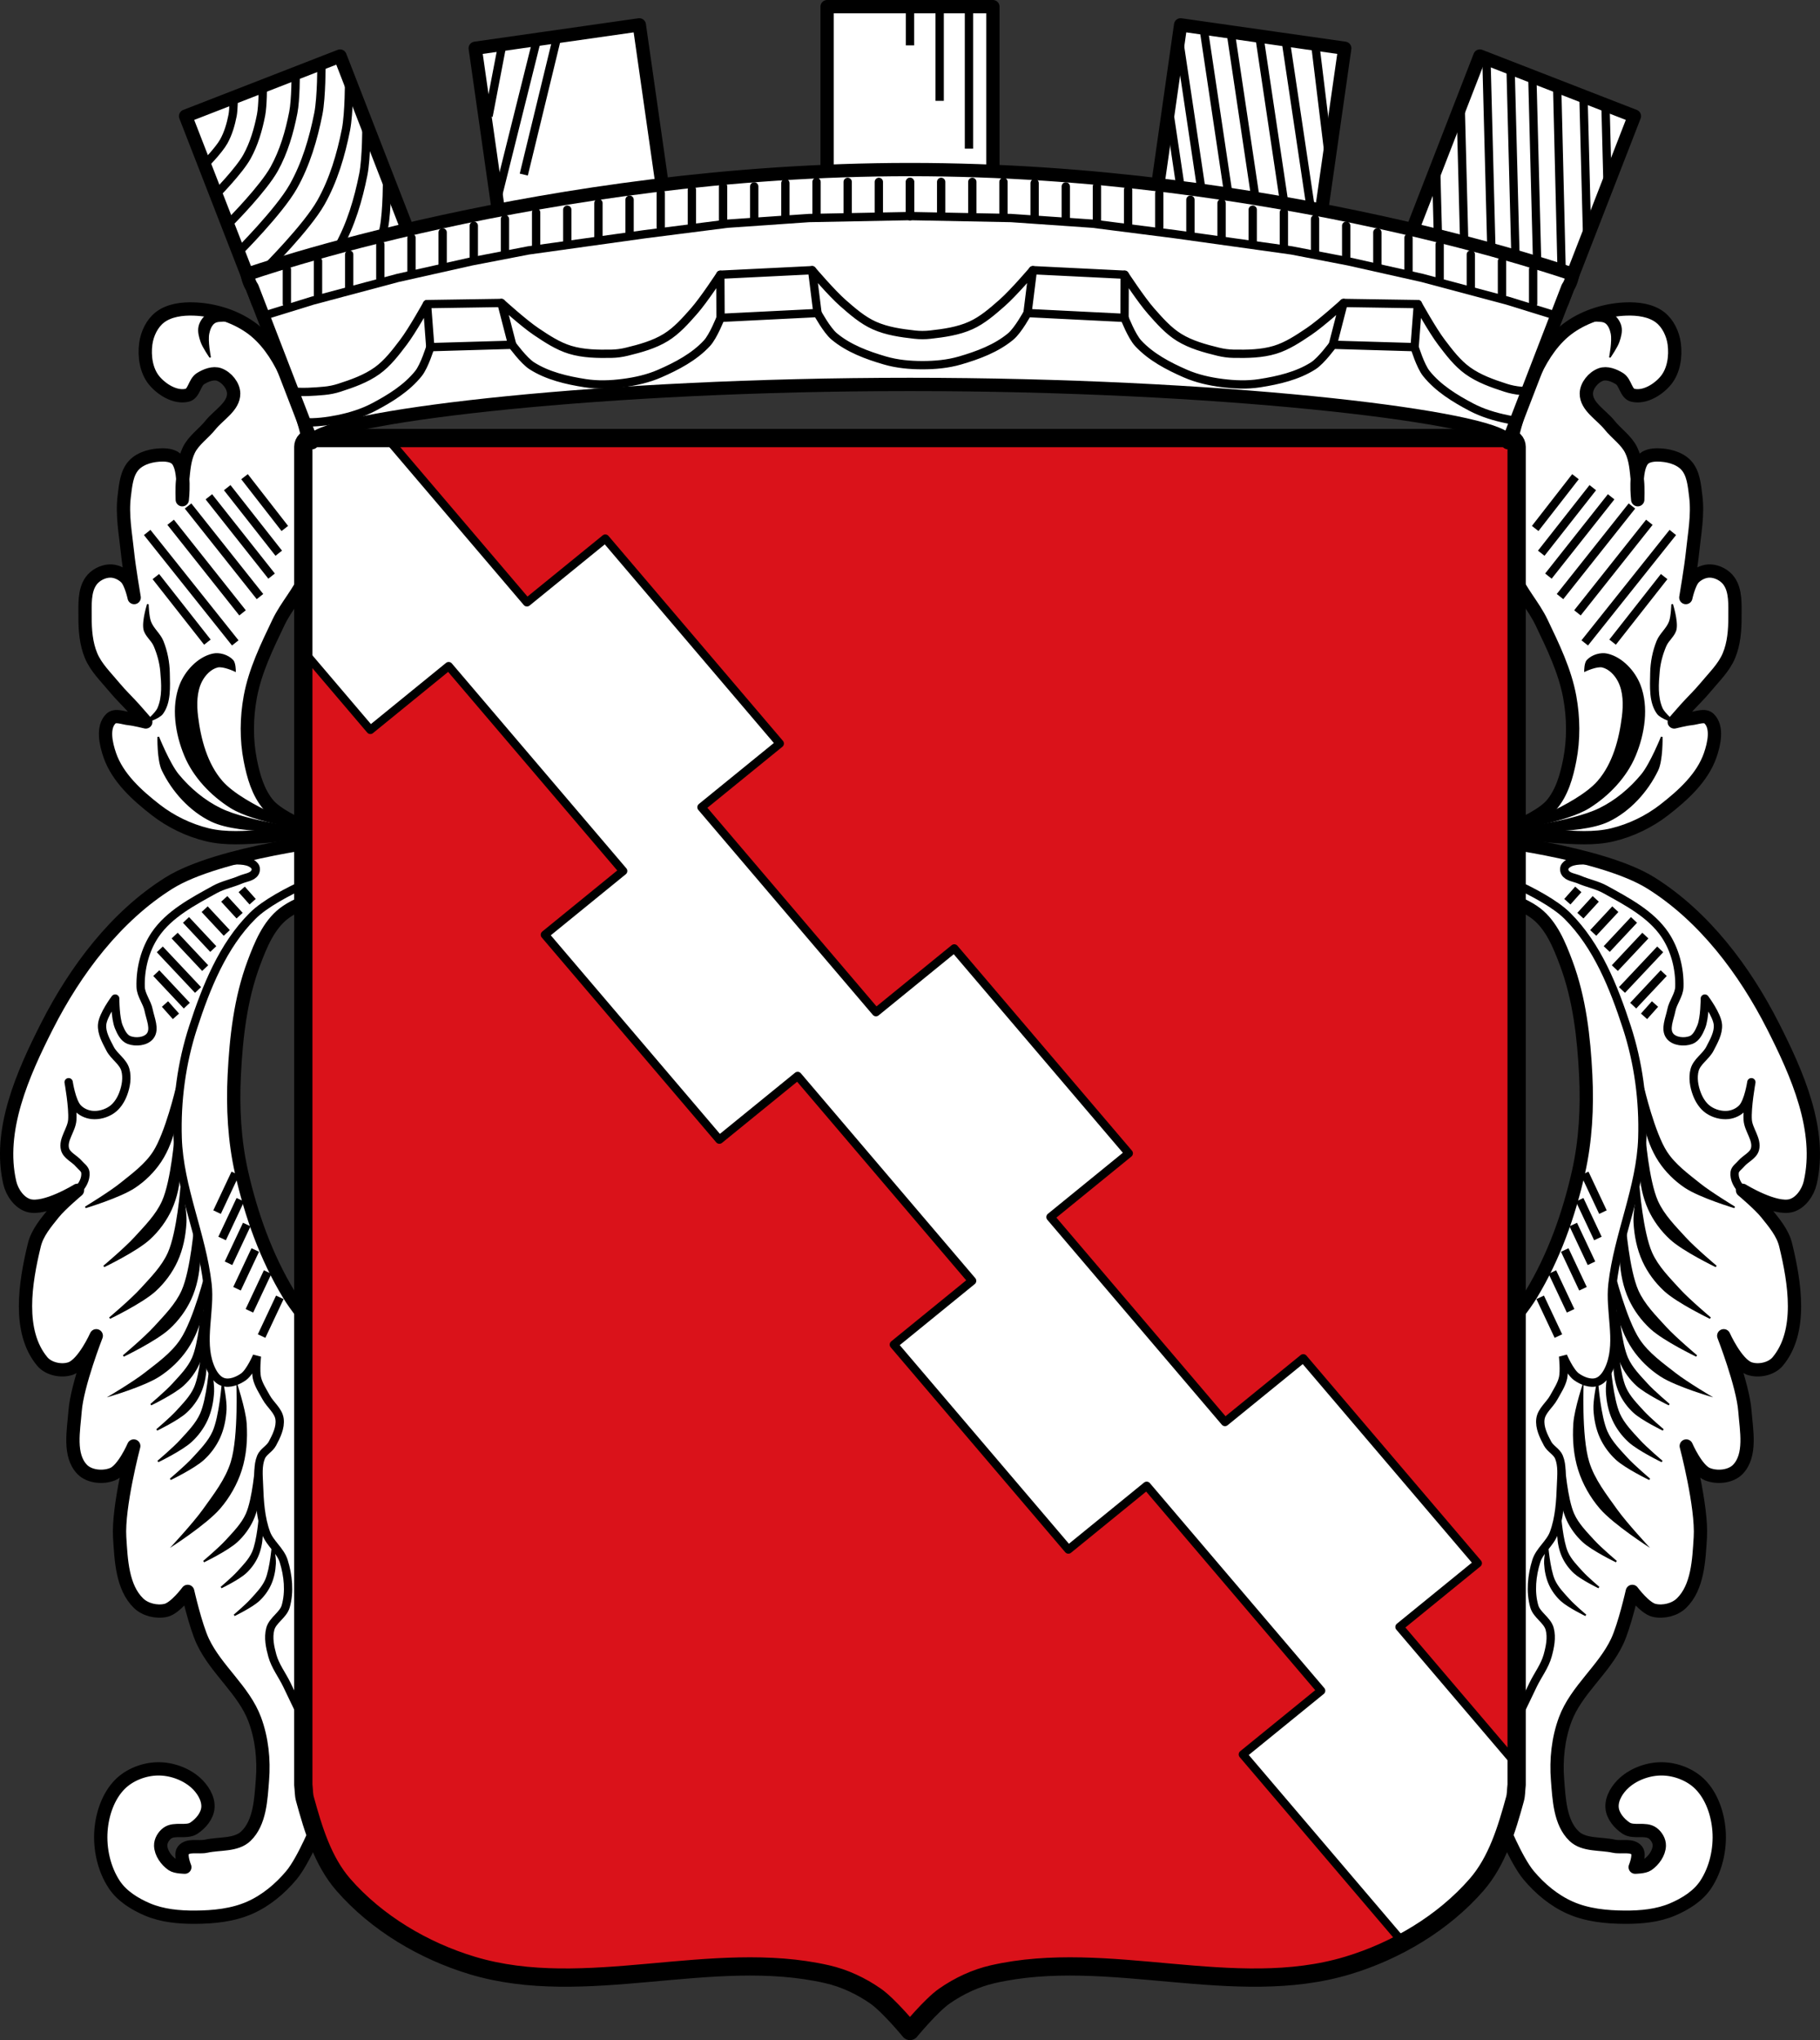 <?xml version="1.0" encoding="UTF-8" standalone="no"?><svg xmlns="http://www.w3.org/2000/svg" viewBox="0 0 1095.41 1227.8" xmlns:xlink="http://www.w3.org/1999/xlink"><rect x="0" y="0" width="1095.41" height="1227.8" fill="#333333" stroke="none"/><g transform="translate(189.83-121.79)"><g stroke="#000"><g stroke-linejoin="round"><path d="m14.89 626.41c0 0-72.955 7.998-103.03 26.844-31.96 20.03-56.34 52.46-73.41 86.09-14.616 28.808-29.698 62.818-22.375 94.28 1.34 5.756 5.617 12 11.281 13.688 9.851 2.935 29.438-9.156 29.438-9.156 0 0-10.179 8.543-14.313 13.688-4.679 5.823-9.857 11.899-11.625 19.16-5.552 22.792-10.274 52.2 4.781 70.19 3.735 4.463 11.431 6.136 16.938 4.25 7.926-2.714 15.531-19.75 15.531-19.75 0 0-11.51 29.562-12.719 45.16-.916 11.812-3.987 26.766 4.25 35.28 4.303 4.448 12.613 5.181 18.344 2.844 6.535-2.666 12.688-16.937 12.688-16.937 0 0-9.635 36.501-8.469 55.03.86 13.675 1.517 29.95 11.312 39.531 4.076 3.986 10.98 5.643 16.531 4.344 5.634-1.318 13.09-11.406 13.09-11.406 0 0 4.669 20.678 9.156 30.19 8.01 16.972 24.665 29.29 31.22 46.875 4.272 11.463 5.598 24.21 4.625 36.406-.935 11.713-1.473 25.663-9.937 33.813-5.919 5.699-15.881 4.281-23.906 6.06-4.608 1.023-11.09-1.136-13.91 2.652-1.995 2.682 1.035 9.973 1.035 9.973 0 0-5.433-.034-7.531-1.5-3.672-2.565-6.873-6.991-7-11.469-.08-2.827 1.72-5.827 4-7.5 4.367-3.204 11.437-.035 15.969-3 4.208-2.754 8.133-7.451 8.469-12.469.372-5.567-3.294-11.267-7.469-14.969-6.1-5.408-14.881-8.444-23.03-8.25-8.07.193-16.703 3.537-22.406 9.25-7.116 7.127-10.722 17.894-11.469 27.938-.825 11.11 1.857 23.15 8 32.438 4.584 6.932 12.292 11.712 19.937 14.969 8.95 3.812 19.08 4.745 28.806 4.687 11.137-.066 22.737-1.229 32.913-5.757 9.656-4.296 18.199-11.426 24.968-19.543 7.64-9.16 16.638-31.681 16.638-31.681l22.8-269.89c-11.819-11.888-31.964-33.05-41-47.938-13.665-22.521-22.71-47.989-28.5-73.69-4.278-18.987-5.299-38.811-4.344-58.25 1.122-22.818 3.776-46.1 11.781-67.5 4.058-10.845 8.833-22.636 17.969-29.75 9.441-7.352 27.877-12.668 39.813-14.781z" fill="#fff" stroke-linecap="round" stroke-width="8"/><path d="m-50.897 639.58c4.955-.009 11.383-.392 14.446 3.502.812 1.032.696 2.826 0 3.94-1.678 2.684-5.632 2.902-8.536 4.159-5.086 2.201-10.691 3.227-15.541 5.91-13.13 7.263-27.462 14.737-35.897 27.14-6.132 9.02-9.08 20.62-8.755 31.519.148 4.935 3.865 9.163 4.816 14.01.999 5.091 4.071 11.453.876 15.541-2.653 3.393-8.666 3.93-12.695 2.408-3.113-1.176-4.85-4.808-6.129-7.88-2.204-5.297-2.189-17.07-2.189-17.07 0 0-7.463 9.901-7.88 15.76-.36 5.063 2.497 9.931 4.815 14.446 2.386 4.648 7.809 7.657 9.193 12.695 1.281 4.663.389 9.92-1.313 14.446-1.397 3.715-3.723 7.397-7 9.631-3.364 2.291-7.772 3.491-11.82 3.064-3.245-.342-6.607-1.922-8.755-4.378-3.555-4.064-5.253-15.322-5.253-15.322 0 0 2.757 15.16 2.189 22.764-.448 6-5.909 11.692-4.378 17.511 1.025 3.893 5.719 5.681 8.318 8.755 1.413 1.672 3.69 3.079 3.94 5.253.449 3.9-1.812 8.167-4.741 10.782-7.667 6.846-19.519 11.81-29.447 9.148-4.839-1.298-8.04-6.52-10.198-11.04-2.996-6.286-2.773-13.714-2.999-20.673-.137-4.21.407-8.427.998-12.598.651-4.592 1.619-9.145 2.8-13.63 1.507-5.721 3.378-11.35 5.458-16.889 2.601-6.924 5.629-13.687 8.764-20.387 3.411-7.289 7.05-14.48 10.92-21.533 2.922-5.319 5.88-10.638 9.288-15.66 7.996-11.786 16.214-23.574 26.09-33.834 10.04-10.433 21.03-20.248 33.375-27.818 7.612-4.667 16.15-7.723 24.618-10.559 4.109-1.377 8.291-3.1 12.624-3.108z" fill="none" stroke-width="5"/></g><path d="m17.455 643.77c0 0-40.487 14.507-55.24 29.21-17.974 17.905-27.989 43.02-35.832 67.15-6.924 21.301-9.976 44.16-9.27 66.55.943 29.91 14.578 58.23 17.963 87.958 1.846 16.212-4.415 33.629 1.239 48.935 1.475 3.993 4.01 8.565 8.05 9.911 4.04 1.346 8.923-.625 12.389-3.097 4.01-2.861 8.05-12.389 8.05-12.389 0 0-.951 8.778 0 13.01.952 4.235 3.5 7.956 5.575 11.769 2.437 4.479 7.365 7.955 8.05 13.01.696 5.115-1.893 10.319-4.336 14.866-1.664 3.097-5.483 4.798-6.814 8.05-2.115 5.174-1.445 11.138-1.239 16.724.362 9.805.927 19.913 4.336 29.11 2.289 6.177 8.56 10.438 10.53 16.725 2.719 8.678 3.721 18.506 1.239 27.25-1.501 5.289-7.874 8.315-9.291 13.627-1.388 5.202-.198 10.916 1.239 16.11 1.725 6.229 5.834 11.536 8.672 17.344 4.419 9.04 13.01 27.25 13.01 27.25" fill="none" stroke-linecap="round" stroke-width="5"/><path d="m-55.859 954.14c0 0-1.533 20.225-5.583 29.31-2.737 6.14-7.689 11.08-12.212 16.05-4.153 4.567-13.608 12.561-13.608 12.561 0 0 14.204-6.832 19.925-12.09 3.964-3.641 7.285-8.147 9.515-13.04 2.387-5.243 3.538-11.1 3.846-16.848.285-5.343-1.883-15.94-1.883-15.94z"/><path d="m-63.34 943.41c0 0-1.534 20.225-5.583 29.31-2.737 6.14-7.689 11.08-12.212 16.05-4.153 4.567-13.608 12.561-13.608 12.561 0 0 14.204-6.832 19.925-12.09 3.964-3.641 7.285-8.147 9.515-13.04 2.387-5.243 3.538-11.1 3.846-16.848.285-5.343-1.883-15.94-1.883-15.94z"/><path d="m-67.7 931.11c0 0-1.354 17.883-4.928 25.914-2.416 5.429-6.788 9.793-10.78 14.191-3.666 4.04-12.01 11.11-12.01 11.11 0 0 12.538-6.04 17.588-10.687 3.499-3.219 6.43-7.203 8.399-11.534 2.107-4.635 3.123-9.811 3.395-14.897.252-4.724-1.662-14.09-1.662-14.09z"/><path d="m-68.38 910.54c0 0-1.496 19.756-5.444 28.63-2.669 5.998-7.499 10.819-11.909 15.678-4.05 4.461-13.271 12.27-13.271 12.27 0 0 13.852-6.674 19.431-11.807 3.866-3.556 7.104-7.958 9.279-12.743 2.328-5.121 3.451-10.839 3.75-16.458.279-5.219-1.837-15.57-1.837-15.57z"/></g><path d="m-66.15 887.11c0 0-7.125 28.724-15.177 40.806-5.443 8.167-13.792 14.06-21.53 20.12-7.105 5.559-22.698 14.757-22.698 14.757 0 0 22.17-6.369 31.704-12.536 6.607-4.272 12.496-9.946 16.906-16.45 4.72-6.961 7.803-15.1 9.644-23.303 1.709-7.617 1.151-23.391 1.151-23.391"/><path d="m-47.633 952.81c0 0 1.515 33.23-3.306 48.828-3.259 10.542-10.385 19.566-16.799 28.565-5.89 8.264-19.778 23.16-19.778 23.16 0 0 21.895-13.956 30.22-23.651 5.765-6.718 10.305-14.716 12.982-23.13 2.865-9.01 3.584-18.77 2.942-28.2-.596-8.755-6.256-25.574-6.256-25.574"/><g stroke="#000"><path d="m-35.806 1003.66c0 0-1.533 20.225-5.583 29.31-2.737 6.14-7.689 11.08-12.212 16.05-4.153 4.567-13.608 12.561-13.608 12.561 0 0 14.204-6.832 19.925-12.09 3.964-3.641 7.285-8.147 9.515-13.04 2.387-5.243 3.538-11.1 3.846-16.848.285-5.342-1.883-15.939-1.883-15.939z"/><path d="m-33.552 1034.32c0 0-1.13 14.972-4.114 21.697-2.02 4.545-5.667 8.199-9 11.881-3.061 3.381-10.03 9.298-10.03 9.298 0 0 10.468-5.057 14.685-8.947 2.922-2.695 5.369-6.03 7.01-9.657 1.76-3.881 2.608-8.214 2.834-12.472.21-3.955-1.388-11.8-1.388-11.8z"/><path d="m-25.668 1051.04c0 0-1.13 14.972-4.114 21.697-2.02 4.545-5.667 8.199-9 11.881-3.061 3.381-10.03 9.298-10.03 9.298 0 0 10.468-5.057 14.685-8.947 2.922-2.695 5.369-6.03 7.01-9.657 1.759-3.881 2.608-8.214 2.834-12.472.21-3.955-1.388-11.8-1.388-11.8z"/><path d="m-72.41 858.48c0 0-2.105 27.71-7.664 40.15-3.758 8.412-10.557 15.175-16.765 21.99-5.701 6.257-18.682 17.209-18.682 17.209 0 0 19.5-9.36 27.354-16.56 5.442-4.988 10-11.161 13.06-17.872 3.278-7.183 4.858-15.202 5.279-23.08.392-7.32-2.586-21.838-2.586-21.838z"/><path d="m-80.68 835.7c0 0-2.105 27.71-7.664 40.15-3.758 8.412-10.557 15.175-16.765 21.99-5.701 6.257-18.682 17.209-18.682 17.209 0 0 19.5-9.36 27.354-16.56 5.442-4.988 10-11.161 13.06-17.872 3.278-7.183 4.858-15.202 5.279-23.08.392-7.32-2.586-21.838-2.586-21.838z"/><path d="m-84.18 804.6c0 0-2.105 27.71-7.664 40.15-3.758 8.412-10.557 15.175-16.765 21.99-5.701 6.257-18.682 17.209-18.682 17.209 0 0 19.5-9.36 27.354-16.56 5.442-4.988 10-11.161 13.06-17.872 3.278-7.183 4.858-15.202 5.279-23.08.392-7.32-2.586-21.838-2.586-21.838z"/><path d="m-83.55 776.67c0 0-6.362 27.05-13.776 38.488-5.01 7.731-12.775 13.362-19.962 19.14-6.6 5.301-21.12 14.12-21.12 14.12 0 0 20.712-6.235 29.584-12.134 6.147-4.087 11.606-9.482 15.668-15.639 4.348-6.59 7.148-14.269 8.783-21.99 1.518-7.171.82-21.976.82-21.976z"/><g fill="none" stroke-linecap="square" stroke-width="5"><path d="m-91.94 694.97l19.595 20.804"/><path d="m-94.05 709.27l14.948 15.928"/><path d="m-82.996 686.68l14.948 15.928"/><path d="m-76.17 677.25l12.997 13.882"/><path d="m-64.945 670.8l9.899 10.631"/><path d="m-53.17 664.62l5.871 6.405"/><path d="m-42.701 658.93l3.271 3.677"/><path d="m-88.86 727.91l3.271 3.677"/><path d="m-58.12 849.02l8.841-18.787"/><path d="m-55.08 864.89l8.841-18.787"/><path d="m-51.22 879.81l8.841-18.787"/><path d="m-46.11 895.14l8.841-18.787"/><path d="m-38.655 908.41l8.841-18.787"/><path d="m-31.32 923.62l8.841-18.787"/></g><g stroke-linejoin="round"><path d="m700.86 626.41c0 0 72.955 7.998 103.03 26.844 31.96 20.03 56.34 52.46 73.41 86.09 14.616 28.808 29.698 62.818 22.375 94.28-1.34 5.756-5.617 12-11.281 13.688-9.851 2.935-29.438-9.156-29.438-9.156 0 0 10.179 8.543 14.313 13.688 4.679 5.823 9.857 11.899 11.625 19.16 5.552 22.792 10.274 52.2-4.781 70.19-3.735 4.463-11.431 6.136-16.938 4.25-7.926-2.714-15.531-19.75-15.531-19.75 0 0 11.51 29.562 12.719 45.16.916 11.812 3.987 26.766-4.25 35.28-4.303 4.448-12.613 5.181-18.344 2.844-6.535-2.666-12.688-16.937-12.688-16.937 0 0 9.635 36.501 8.469 55.03-.86 13.675-1.517 29.95-11.312 39.531-4.076 3.986-10.98 5.643-16.531 4.344-5.634-1.318-13.09-11.406-13.09-11.406 0 0-4.669 20.678-9.156 30.19-8.01 16.972-24.665 29.29-31.22 46.875-4.272 11.463-5.598 24.21-4.625 36.406.935 11.713 1.473 25.663 9.937 33.813 5.919 5.699 15.881 4.281 23.906 6.06 4.608 1.023 11.09-1.136 13.91 2.652 1.995 2.682-1.035 9.973-1.035 9.973 0 0 5.433-.034 7.531-1.5 3.672-2.565 6.873-6.991 7-11.469.08-2.827-1.72-5.827-4-7.5-4.367-3.204-11.437-.035-15.969-3-4.208-2.754-8.133-7.451-8.469-12.469-.372-5.567 3.294-11.267 7.469-14.969 6.1-5.408 14.881-8.444 23.03-8.25 8.07.193 16.702 3.537 22.406 9.25 7.116 7.127 10.722 17.894 11.469 27.938.825 11.11-1.857 23.15-8 32.438-4.584 6.932-12.292 11.712-19.937 14.969-8.95 3.812-19.08 4.745-28.806 4.687-11.137-.066-22.737-1.229-32.913-5.757-9.656-4.296-18.199-11.426-24.968-19.543-7.64-9.16-16.638-31.681-16.638-31.681l-22.8-269.89c11.819-11.888 31.964-33.05 41-47.938 13.665-22.521 22.71-47.989 28.5-73.69 4.278-18.987 5.299-38.811 4.344-58.25-1.122-22.818-3.776-46.1-11.781-67.5-4.058-10.845-8.833-22.636-17.969-29.75-9.441-7.352-27.876-12.668-39.813-14.781z" fill="#fff" stroke-linecap="round" stroke-width="8"/><path d="m766.65 639.58c-4.955-.009-11.383-.392-14.446 3.502-.812 1.032-.696 2.826 0 3.94 1.678 2.684 5.632 2.902 8.537 4.159 5.086 2.201 10.691 3.227 15.541 5.91 13.13 7.263 27.462 14.737 35.897 27.14 6.131 9.02 9.08 20.62 8.755 31.519-.149 4.935-3.865 9.163-4.816 14.01-.999 5.091-4.071 11.453-.875 15.541 2.653 3.393 8.666 3.93 12.695 2.408 3.113-1.176 4.851-4.808 6.129-7.88 2.204-5.297 2.189-17.07 2.189-17.07 0 0 7.463 9.901 7.88 15.76.36 5.063-2.497 9.931-4.815 14.446-2.386 4.648-7.809 7.657-9.193 12.695-1.281 4.663-.389 9.92 1.313 14.446 1.397 3.715 3.723 7.397 7 9.631 3.364 2.291 7.772 3.491 11.82 3.064 3.245-.342 6.607-1.922 8.755-4.378 3.555-4.064 5.253-15.322 5.253-15.322 0 0-2.757 15.16-2.189 22.764.448 6 5.909 11.692 4.378 17.511-1.025 3.893-5.719 5.681-8.318 8.755-1.413 1.672-3.689 3.079-3.94 5.253-.449 3.9 1.812 8.167 4.741 10.782 7.667 6.846 19.519 11.81 29.447 9.148 4.84-1.298 8.04-6.52 10.198-11.04 2.996-6.286 2.773-13.714 2.999-20.673.137-4.21-.407-8.427-.998-12.598-.651-4.592-1.619-9.145-2.801-13.63-1.507-5.721-3.378-11.35-5.458-16.889-2.601-6.924-5.629-13.687-8.764-20.387-3.411-7.289-7.05-14.48-10.92-21.533-2.922-5.319-5.88-10.638-9.288-15.66-7.996-11.786-16.214-23.574-26.09-33.834-10.04-10.433-21.03-20.248-33.375-27.818-7.612-4.667-16.15-7.723-24.618-10.559-4.109-1.377-8.29-3.1-12.624-3.108z" fill="none" stroke-width="5"/></g><path d="m698.29 643.77c0 0 40.487 14.507 55.24 29.21 17.974 17.905 27.989 43.02 35.832 67.15 6.924 21.301 9.976 44.16 9.27 66.55-.943 29.91-14.578 58.23-17.963 87.958-1.846 16.212 4.414 33.629-1.239 48.935-1.475 3.993-4.01 8.565-8.05 9.911-4.04 1.346-8.923-.625-12.389-3.097-4.01-2.861-8.05-12.389-8.05-12.389 0 0 .951 8.778 0 13.01-.952 4.235-3.5 7.956-5.575 11.769-2.437 4.479-7.365 7.955-8.05 13.01-.696 5.115 1.893 10.319 4.336 14.866 1.664 3.097 5.483 4.798 6.814 8.05 2.115 5.174 1.445 11.138 1.239 16.724-.362 9.805-.927 19.913-4.336 29.11-2.289 6.177-8.56 10.438-10.53 16.725-2.719 8.678-3.721 18.506-1.239 27.25 1.501 5.289 7.874 8.315 9.291 13.627 1.388 5.202.198 10.916-1.239 16.11-1.725 6.229-5.834 11.536-8.672 17.344-4.419 9.04-13.01 27.25-13.01 27.25" fill="none" stroke-linecap="round" stroke-width="5"/><path d="m771.61 954.14c0 0 1.534 20.225 5.583 29.31 2.737 6.14 7.689 11.08 12.212 16.05 4.153 4.567 13.607 12.561 13.607 12.561 0 0-14.204-6.832-19.925-12.09-3.964-3.641-7.285-8.147-9.515-13.04-2.387-5.243-3.538-11.1-3.846-16.848-.285-5.343 1.883-15.94 1.883-15.94z"/><path d="m779.09 943.41c0 0 1.534 20.225 5.583 29.31 2.737 6.14 7.689 11.08 12.212 16.05 4.153 4.567 13.607 12.561 13.607 12.561 0 0-14.204-6.832-19.925-12.09-3.964-3.641-7.285-8.147-9.515-13.04-2.387-5.243-3.538-11.1-3.846-16.848-.285-5.343 1.883-15.94 1.883-15.94z"/><path d="m783.45 931.11c0 0 1.354 17.883 4.928 25.914 2.416 5.429 6.788 9.793 10.78 14.191 3.666 4.04 12.01 11.11 12.01 11.11 0 0-12.538-6.04-17.588-10.687-3.499-3.219-6.43-7.203-8.399-11.534-2.107-4.635-3.123-9.811-3.395-14.897-.252-4.724 1.663-14.09 1.663-14.09z"/><path d="m784.13 910.54c0 0 1.495 19.756 5.444 28.63 2.669 5.998 7.499 10.819 11.909 15.678 4.05 4.461 13.271 12.27 13.271 12.27 0 0-13.852-6.674-19.431-11.807-3.866-3.556-7.104-7.958-9.279-12.743-2.328-5.121-3.451-10.839-3.75-16.458-.279-5.219 1.837-15.57 1.837-15.57z"/></g><path d="m781.9 887.11c0 0 7.125 28.724 15.177 40.806 5.443 8.167 13.792 14.06 21.53 20.12 7.105 5.559 22.698 14.757 22.698 14.757 0 0-22.17-6.369-31.704-12.536-6.607-4.272-12.496-9.946-16.906-16.45-4.72-6.961-7.803-15.1-9.644-23.303-1.709-7.617-1.151-23.391-1.151-23.391"/><path d="m763.38 952.81c0 0-1.515 33.23 3.306 48.828 3.259 10.542 10.385 19.566 16.799 28.565 5.89 8.264 19.778 23.16 19.778 23.16 0 0-21.895-13.956-30.22-23.651-5.765-6.718-10.305-14.716-12.982-23.13-2.865-9.01-3.584-18.77-2.942-28.2.596-8.755 6.256-25.574 6.256-25.574"/><g stroke="#000"><path d="m751.56 1003.66c0 0 1.534 20.225 5.583 29.31 2.737 6.14 7.689 11.08 12.212 16.05 4.153 4.567 13.607 12.561 13.607 12.561 0 0-14.204-6.832-19.925-12.09-3.964-3.641-7.285-8.147-9.515-13.04-2.387-5.243-3.538-11.1-3.846-16.848-.285-5.342 1.883-15.939 1.883-15.939z"/><path d="m749.3 1034.32c0 0 1.13 14.972 4.115 21.697 2.02 4.545 5.667 8.199 9 11.881 3.061 3.381 10.03 9.298 10.03 9.298 0 0-10.468-5.057-14.685-8.947-2.922-2.695-5.369-6.03-7.01-9.657-1.76-3.881-2.608-8.214-2.834-12.472-.21-3.955 1.388-11.8 1.388-11.8z"/><path d="m741.42 1051.04c0 0 1.13 14.972 4.115 21.697 2.02 4.545 5.667 8.199 9 11.881 3.061 3.381 10.03 9.298 10.03 9.298 0 0-10.468-5.057-14.685-8.947-2.922-2.695-5.369-6.03-7.01-9.657-1.76-3.881-2.608-8.214-2.834-12.472-.21-3.955 1.388-11.8 1.388-11.8z"/><path d="m788.16 858.48c0 0 2.105 27.71 7.664 40.15 3.758 8.412 10.557 15.175 16.765 21.99 5.701 6.257 18.682 17.209 18.682 17.209 0 0-19.5-9.36-27.354-16.56-5.442-4.988-10-11.161-13.06-17.872-3.278-7.183-4.858-15.202-5.279-23.08-.392-7.32 2.586-21.838 2.586-21.838z"/><path d="m796.43 835.7c0 0 2.105 27.71 7.664 40.15 3.758 8.412 10.557 15.175 16.765 21.99 5.701 6.257 18.682 17.209 18.682 17.209 0 0-19.5-9.36-27.354-16.56-5.442-4.988-10-11.161-13.06-17.872-3.278-7.183-4.858-15.202-5.279-23.08-.392-7.32 2.586-21.838 2.586-21.838z"/><path d="m799.93 804.6c0 0 2.105 27.71 7.664 40.15 3.758 8.412 10.557 15.175 16.765 21.99 5.701 6.257 18.682 17.209 18.682 17.209 0 0-19.5-9.36-27.354-16.56-5.442-4.988-10-11.161-13.06-17.872-3.278-7.183-4.858-15.202-5.279-23.08-.392-7.32 2.586-21.838 2.586-21.838z"/><path d="m799.3 776.67c0 0 6.361 27.05 13.776 38.488 5.01 7.731 12.775 13.362 19.962 19.14 6.6 5.301 21.12 14.12 21.12 14.12 0 0-20.712-6.235-29.584-12.134-6.147-4.087-11.606-9.482-15.668-15.639-4.348-6.59-7.148-14.269-8.783-21.99-1.518-7.171-.82-21.976-.82-21.976z"/><g fill="none" stroke-linecap="square" stroke-width="5"><path d="m807.69 694.97l-19.595 20.804"/><path d="m809.8 709.27l-14.948 15.928"/><path d="m798.75 686.68l-14.948 15.928"/><path d="m791.92 677.25l-12.997 13.882"/><path d="m780.69 670.8l-9.899 10.631"/><path d="m768.92 664.62l-5.871 6.405"/><path d="m758.45 658.93l-3.271 3.677"/><path d="m804.61 727.91l-3.271 3.677"/><path d="m773.87 849.02l-8.841-18.787"/><path d="m770.83 864.89l-8.841-18.787"/><path d="m766.97 879.81l-8.841-18.787"/><path d="m761.86 895.14l-8.841-18.787"/><path d="m754.41 908.41l-8.841-18.787"/><path d="m747.07 923.62l-8.841-18.787"/></g><g stroke-linejoin="round"><path d="m734 345.68c4.846-10.297 11.641-20.418 20.961-26.95 9.736-6.824 22.05-10.56 33.937-10.979 7.04-.248 14.952.739 20.504 5.069 4.73 3.689 7.65 9.946 8.442 15.892.991 7.441-.237 16.15-4.991 21.959-4.621 5.648-12.869 10.694-19.963 8.983-4.142-.999-4.364-7.735-7.985-9.981-3.274-2.031-7.678-3.794-11.292-2.459-4.489 1.659-8.639 6.657-8.671 11.442-.053 7.852 9.07 12.832 13.974 18.965 4.125 5.158 10.06 9.05 12.976 14.972 2.835 5.762 3.149 12.495 3.836 18.881.395 3.667.156 11.06.156 11.06 0 0-2.107-17.732 2.994-23.955 2-2.441 5.827-3.02 8.983-2.994 5.998.053 12.799 1.677 16.968 5.989 4.609 4.765 5.172 12.386 5.989 18.965 1.397 11.245-.832 22.665-1.996 33.937-.933 9.03-3.992 26.95-3.992 26.95 0 0 1.91-8.941 4.991-11.978 2.552-2.516 6.404-4.205 9.981-3.993 4.162.248 8.564 2.591 10.98 5.989 4.253 5.983 3.57 14.384 3.608 21.725.04 7.823-.6 15.969-3.608 23.19-3.02 7.249-8.974 12.91-13.974 18.965-3.748 4.539-8.04 8.598-11.978 12.976-2.364 2.63-6.987 7.985-6.987 7.985 0 0 6.605-1.662 9.981-1.996 3.642-.361 8.352-2.547 10.98 0 5.278 5.117 3.096 15.1.686 22.04-4.693 13.519-16.34 24.07-27.635 32.855-9.04 7.03-19.812 12.253-30.942 14.972-11.317 2.765-23.306 1.688-34.935.998-9.07-.538-26.95-3.993-26.95-3.993 0 0 18.641-7.607 24.953-14.972 6.313-7.365 9.115-17.43 10.98-26.95 2.43-12.407 2.271-25.492 0-37.929-2.875-15.744-10.07-30.475-16.968-44.916-4.822-10.09-12.895-18.53-16.968-28.946-3.969-10.15-7-21.04-6.987-31.94.051-30.674 6.901-62.08 19.963-89.83z" fill="#fff" stroke-width="8"/><path d="m776.27 309.43c1.94.325 3.898 1.145 5.367 2.453 1.918 1.709 3.468 4.078 3.987 6.594.605 2.931-.268 6.06-1.227 8.894-1.13 3.339-5.213 9.2-5.213 9.2 0 0 1.896-9.497.92-14.11-.502-2.371-1.427-4.996-3.373-6.44-1.755-1.302-4.27-.967-6.44-1.227-2.033-.243-6.134-.307-6.134-.307 0 0 4.621-3.669 7.36-4.6 1.507-.512 3.184-.723 4.754-.46z"/></g><path d="m719.02 621.17c0 0 33.627-4.712 47.581-13.489 11.735-7.382 22.21-18.365 27.551-31.16 5.467-13.09 8.02-29.24 2.865-42.45-3.237-8.296-10.71-16.339-19.375-18.394-4.081-.968-9.173.587-12.04 3.644-1.446 1.54-1.45 6.169-1.45 6.169 0 0 7.08-3.355 10.586-2.461 4.175 1.064 7.67 4.77 9.654 8.594 3.317 6.393 3.341 14.32 2.453 21.468-1.713 13.786-5.61 28.502-14.721 38.989-13.237 15.235-53.1 29.09-53.1 29.09z"/><path d="m719.02 621.17c0 0 37.24-4.434 53.791-12.49 9.846-4.793 18.638-12.14 25.589-20.601 5.439-6.62 11.927-22.77 11.927-22.77 0 0 .306 13.907-2.602 19.951-6.141 12.76-16.721 24.46-29.492 30.577-17.873 8.56-59.21 5.334-59.21 5.334z"/><path d="m817.84 556.29c0 0-7.784-2.155-9.986-5.193-4.803-6.627-4.127-16.04-3.987-24.23.112-6.515 1.404-13.12 3.833-19.17 1.739-4.329 5.918-7.424 7.514-11.807 1.199-3.294 1.38-10.427 1.38-10.427 0 0 3.176 10.07 2.147 15.03-.794 3.819-4.604 6.379-6.134 9.967-2.071 4.858-3.516 10.07-3.987 15.334-.663 7.403-1.259 15.41 1.687 22.23 1.477 3.421 7.533 8.26 7.533 8.26z"/><g fill="none" stroke-linecap="square" stroke-width="5"><path d="m790.83 428.27l-40.17 50.602"/><path d="m778.32 422.74l-34.655 43.808"/><path d="m767.28 417.24l-27.927 35.527"/><path d="m756.87 410.65l-21.18 27.22"/><path d="m801.32 438.07l-40.17 50.602"/><path d="m815.43 444.2l-49.892 62.56"/><path d="m810.23 470.76l-27.927 35.527"/></g><g stroke-linejoin="round"><path d="m-18.247 345.68c-4.846-10.297-11.642-20.418-20.961-26.95-9.736-6.824-22.05-10.56-33.937-10.979-7.04-.248-14.952.739-20.504 5.069-4.73 3.689-7.65 9.946-8.442 15.892-.991 7.441.237 16.15 4.991 21.959 4.621 5.648 12.869 10.694 19.963 8.983 4.142-.999 4.364-7.735 7.985-9.981 3.273-2.031 7.678-3.794 11.292-2.459 4.489 1.659 8.639 6.657 8.671 11.442.053 7.852-9.07 12.832-13.974 18.965-4.125 5.158-10.06 9.05-12.976 14.972-2.835 5.762-3.148 12.495-3.836 18.881-.395 3.667-.156 11.06-.156 11.06 0 0 2.107-17.732-2.994-23.955-2-2.441-5.827-3.02-8.983-2.994-5.998.053-12.799 1.677-16.968 5.989-4.609 4.765-5.172 12.386-5.989 18.965-1.397 11.245.832 22.665 1.996 33.937.933 9.03 3.993 26.95 3.993 26.95 0 0-1.91-8.941-4.991-11.978-2.552-2.516-6.404-4.205-9.981-3.993-4.161.248-8.564 2.591-10.98 5.989-4.253 5.983-3.57 14.384-3.608 21.725-.04 7.823.6 15.969 3.608 23.19 3.02 7.249 8.974 12.91 13.974 18.965 3.748 4.539 8.04 8.598 11.978 12.976 2.364 2.63 6.987 7.985 6.987 7.985 0 0-6.605-1.662-9.981-1.996-3.642-.361-8.352-2.547-10.98 0-5.278 5.117-3.096 15.1-.686 22.04 4.693 13.519 16.34 24.07 27.635 32.855 9.04 7.03 19.811 12.253 30.942 14.972 11.317 2.765 23.306 1.688 34.935.998 9.07-.538 26.95-3.993 26.95-3.993 0 0-18.641-7.607-24.953-14.972-6.313-7.365-9.115-17.43-10.979-26.95-2.43-12.407-2.271-25.492 0-37.929 2.875-15.744 10.07-30.475 16.968-44.916 4.822-10.09 12.895-18.53 16.968-28.946 3.969-10.15 7-21.04 6.987-31.94-.051-30.674-6.901-62.08-19.963-89.83z" fill="#fff" stroke-width="8"/><path d="m-60.52 309.43c-1.94.325-3.898 1.145-5.367 2.453-1.918 1.709-3.468 4.078-3.987 6.594-.605 2.931.267 6.06 1.227 8.894 1.13 3.339 5.213 9.2 5.213 9.2 0 0-1.896-9.497-.92-14.11.502-2.371 1.427-4.996 3.373-6.44 1.755-1.302 4.27-.967 6.44-1.227 2.033-.243 6.134-.307 6.134-.307 0 0-4.621-3.669-7.36-4.6-1.507-.512-3.184-.723-4.754-.46z"/></g><path d="m-3.275 621.17c0 0-33.627-4.712-47.581-13.489-11.735-7.382-22.21-18.365-27.551-31.16-5.467-13.09-8.02-29.24-2.865-42.45 3.237-8.296 10.71-16.339 19.375-18.394 4.081-.968 9.173.587 12.04 3.644 1.446 1.54 1.45 6.169 1.45 6.169 0 0-7.08-3.355-10.586-2.461-4.175 1.064-7.67 4.77-9.654 8.594-3.317 6.393-3.341 14.32-2.454 21.468 1.713 13.786 5.61 28.502 14.721 38.989 13.237 15.235 53.1 29.09 53.1 29.09z"/><path d="m-3.275 621.17c0 0-37.24-4.434-53.791-12.49-9.846-4.793-18.638-12.14-25.589-20.601-5.439-6.62-11.927-22.77-11.927-22.77 0 0-.306 13.907 2.602 19.951 6.141 12.76 16.721 24.46 29.492 30.577 17.873 8.56 59.21 5.334 59.21 5.334z"/><path d="m-102.09 556.29c0 0 7.784-2.155 9.986-5.193 4.803-6.627 4.127-16.04 3.987-24.23-.112-6.515-1.404-13.12-3.834-19.17-1.739-4.329-5.918-7.424-7.514-11.807-1.199-3.294-1.38-10.427-1.38-10.427 0 0-3.176 10.07-2.147 15.03.794 3.819 4.604 6.379 6.134 9.967 2.071 4.858 3.516 10.07 3.987 15.334.663 7.403 1.259 15.41-1.687 22.23-1.477 3.421-7.533 8.26-7.533 8.26z"/><g fill="none" stroke-linecap="square" stroke-width="5"><path d="m-75.08 428.27l40.17 50.602"/><path d="m-62.57 422.74l34.655 43.808"/><path d="m-51.53 417.24l27.927 35.527"/><path d="m-41.12 410.65l21.18 27.22"/><path d="m-85.57 438.07l40.17 50.602"/><path d="m-99.68 444.2l49.892 62.56"/><path d="m-94.48 470.76l27.927 35.527"/></g></g><path d="m-2 385.44c-2.914 0-5.281 2.336-5.281 5.25v805.22c.412 3.457.23 5.858 1 8.656 4.988 18.14 10.739 37.31 23.09 51.5 20.05 23.03 48.47 39.844 77.62 48.625 68.27 20.56 144.12-10.612 213.59 5.25 10.365 2.366 20.368 7.05 29.12 13.156 8.05 5.611 20.719 21 20.719 21 0 0 12.671-15.389 20.719-21 8.757-6.105 18.76-10.79 29.12-13.156 69.48-15.862 145.32 15.31 213.59-5.25 29.16-8.781 57.58-25.597 77.62-48.625 12.355-14.191 18.11-33.36 23.09-51.5.769-2.799.588-5.199 1-8.656v-805.22c0-2.914-2.367-5.25-5.281-5.25h-359.87-359.87" fill="#da121a"/><g stroke="#000"><g stroke-linejoin="round"><path d="m-2 385.45c-2.914 0-5.281 2.336-5.281 5.25v122.91l40.37 47.44 47.12-38.37 105.03 123.31-47.12 38.37 105.03 123.31 47.12-38.34 105 123.31-47.12 38.37 105.06 123.34 47.12-38.37 105 123.34-47.12 38.34 96.41 113.22c16.733-8.966 32.11-20.64 44.31-34.813 12.988-15.08 24.06-54.906 24.06-54.906 0 0-2.02-.857-2.281-.969 1.357-.949 2.281-2.492 2.281-4.281v-12.187l-70.5-82.78 47.12-38.37-105.03-123.31-47.12 38.34-105.03-123.34 47.12-38.37-105.03-123.31-47.12 38.37-105.03-123.34 47.12-38.34-105-123.34-47.16 38.37-84.16-98.84h-45.19z" fill="#fff" stroke-width="5"/><path d="m-2 385.44c-2.914 0-5.281 2.336-5.281 5.25v805.22c.412 3.457.23 5.858 1 8.656 4.988 18.14 10.739 37.31 23.09 51.5 20.05 23.03 48.47 39.844 77.62 48.625 68.27 20.56 144.12-10.612 213.59 5.25 10.365 2.366 20.368 7.05 29.12 13.156 8.05 5.611 20.719 21 20.719 21 0 0 12.671-15.389 20.719-21 8.757-6.105 18.76-10.79 29.12-13.156 69.48-15.862 145.32 15.31 213.59-5.25 29.16-8.781 57.58-25.597 77.62-48.625 12.355-14.191 18.11-33.36 23.09-51.5.769-2.799.588-5.199 1-8.656v-805.22c0-2.914-2.367-5.25-5.281-5.25h-359.87-359.87z" fill="none" stroke-linecap="round" stroke-width="11"/><g fill="#fff" stroke-width="8"><g stroke-linecap="square"><path d="m307.99 125.79h99.77v120.48h-99.77z"/><path d="m194.95 136.75l-98.75 14.09 17 119.28 98.78-14.09-17.03-119.28zm325.81 0l-17 119.28 98.75 14.09 17.03-119.28-98.78-14.09z"/></g><path d="m14.844 155.53l-92.97 36.16 43.625 112.28 93-36.12-43.656-112.31zm686.03 0l-43.625 112.31 93 36.12 43.625-112.28-93-36.16z" stroke-linecap="round"/></g></g><g fill="none" stroke-width="5"><g stroke-linecap="square"><path d="m393.36 125.79v82.967"/><path d="m375.73 125.79v54.19"/><path d="m357.87 125.79v20.806"/><path d="m133.45 145.11l-23.703 95.03"/><path d="m145.58 143.8l-19.57 80.63"/><path d="m111.87 151.79l-7.172 37.42"/><path d="m-46.31 273.57c0 0 24.585-24.58 33.02-39.536 7.581-13.438 12.05-28.636 15.06-43.768 1.983-9.952 1.884-30.385 1.884-30.385"/><path d="m-29.693 283.19c0 0 24.585-24.58 33.02-39.536 7.581-13.438 12.05-28.636 15.06-43.768 1.983-9.952 1.884-30.385 1.884-30.385"/><path d="m-19.24 310.08c0 0 24.585-24.58 33.02-39.536 7.581-13.438 12.05-28.636 15.06-43.768 1.983-9.952 1.884-30.385 1.884-30.385"/><path d="m-6.827 342.01c0 0 24.585-24.58 33.02-39.536 7.581-13.438 12.05-28.636 15.06-43.768 1.983-9.952 1.884-30.385 1.884-30.385"/><path d="m-50.05 254.19c0 0 18.794-19.09 25.24-30.698 5.795-10.434 9.208-22.24 11.512-33.984 1.516-7.728 1.44-23.593 1.44-23.593"/><path d="m-59.834 238.77c0 0 13.872-14.09 18.633-22.658 4.277-7.701 6.796-16.412 8.497-25.08 1.119-5.704 1.063-17.414 1.063-17.414"/><path d="m-66.737 221c0 0 8.637-8.771 11.601-14.11 2.663-4.795 4.231-10.218 5.29-15.617.697-3.551.662-10.842.662-10.842"/></g><g stroke-linecap="round"><path d="m534.58 138.72l18.562 124.36"/><path d="m519.64 144.66l18.562 124.36"/><path d="m550.87 141.05l18.562 124.36"/><path d="m513.61 186.94l18.562 124.36"/><path d="m568.16 143.8l18.562 124.36"/><path d="m583.95 145.77l18.562 124.36"/><path d="m601.75 148.31l8.23 67.64"/><path d="m732.43 167.8l3.393 130.57"/><path d="m747.38 173.61l2.991 123.27"/><path d="m719.34 162.71l3.393 130.57"/><path d="m704.88 159.53l3.393 130.57"/><path d="m689.3 185.34l3.393 130.57"/><path d="m674.56 223.28l3.393 130.57"/><path d="m763.25 181l2.177 83.79"/><path d="m776.46 184.92l1.283 49.39"/></g></g><g stroke-linejoin="round"><path d="m357.87 223.84c-220.33 0-398.94 63.06-398.94 63.06 0 0 1.01 5.215 2.969 7.75l36.09 93.56 1.844-2.781c18.429-13.648 171.7-32.28 358.03-32.28 186.33 0 339.6 18.632 358.03 32.28l1.844 2.781 36.09-93.56c1.961-2.535 2.969-7.75 2.969-7.75 0 0-178.61-63.06-398.94-63.06z" fill="#fff" stroke-width="8"/><path d="m298.97 284.41l3.219 25.781c0 0 5.64 10.366 10.06 14.06 8.659 7.237 19.759 11.344 30.594 14.5 7.267 2.116 14.963 2.812 22.531 2.813 7.579 0 15.286-.694 22.563-2.813 10.835-3.155 21.934-7.263 30.594-14.5 4.423-3.696 10.06-14.06 10.06-14.06l3.219-25.781c0 0-11.748 13.774-18.531 19.719-5.816 5.097-11.792 10.358-18.844 13.531-7.607 3.423-16.12 4.604-24.406 5.531-3.075.344-6.207.344-9.281 0-8.29-.928-16.798-2.111-24.406-5.531-7.06-3.174-13.05-8.429-18.875-13.531-6.778-5.94-18.5-19.719-18.5-19.719zm-55.25 2.719c0 0-9.877 15.14-15.844 21.906-5.116 5.799-10.381 11.794-16.969 15.844-7.107 4.368-15.397 6.613-23.5 8.594-3.01.735-6.125 1.166-9.219 1.219-8.34.141-16.891.043-24.875-2.375-7.409-2.244-14.07-6.685-20.5-11-7.483-5.02-20.875-17.188-20.875-17.188l6.5 25.16c0 0 6.953 9.556 11.813 12.656 9.514 6.069 21.04 8.726 32.19 10.469 7.478 1.169 15.212.874 22.719-.094 7.517-.969 15.09-2.655 22.03-5.688 10.342-4.515 20.807-9.996 28.469-18.281 3.913-4.232 8.188-15.25 8.188-15.25l-.125-25.969zm243.37 0l-.094 25.969c0 0 4.274 11.02 8.188 15.25 7.662 8.286 18.13 13.766 28.469 18.281 6.946 3.03 14.515 4.718 22.03 5.688 7.506.968 15.21 1.263 22.688.094 11.15-1.743 22.704-4.4 32.22-10.469 4.86-3.1 11.781-12.656 11.781-12.656l6.469-25.16c0 0-13.392 12.164-20.875 17.188-6.427 4.315-13.03 8.756-20.438 11-7.984 2.418-16.566 2.516-24.906 2.375-3.093-.052-6.213-.484-9.219-1.219-8.103-1.981-16.394-4.225-23.5-8.594-6.588-4.049-11.822-10.04-16.938-15.844-5.967-6.764-15.875-21.906-15.875-21.906zm-419.91 17.688c0 0-8.788 15.853-14.25 23.03-4.682 6.154-9.472 12.516-15.75 17.03-6.772 4.871-14.874 7.719-22.813 10.281-2.944.95-6.01 1.568-9.09 1.844-6.345.568-12.842 1.015-19.19.375l7.156 18.563c6.765.29 13.586-.495 20.22-1.844 7.427-1.511 14.854-3.754 21.563-7.281 9.989-5.252 20.02-11.463 27.06-20.281 3.597-4.504 7.06-15.813 7.06-15.813l-1.969-25.906zm596.37 0l-1.969 25.906c0 0 3.434 11.309 7.03 15.813 7.04 8.818 17.11 15.03 27.09 20.281 6.708 3.527 14.14 5.771 21.563 7.281 1.834.373 3.672.721 5.531 1l6.844-17.781c-1.4-.102-2.8-.188-4.188-.313-3.081-.276-6.15-.894-9.09-1.844-7.939-2.562-16.04-5.41-22.813-10.281-6.278-4.516-11.07-10.877-15.75-17.03-5.462-7.178-14.25-23.03-14.25-23.03z" fill="none" stroke-width="5"/></g><g fill="none" stroke-linecap="round" stroke-width="5"><path d="m69.16 330.72l49.28-1.438"/><path d="m67.19 304.81l44.75-.688"/><path d="m243.84 313.09l58.34-2.906"/><path d="m243.72 287.12l55.25-2.719"/><path d="m428.59 310.19l58.41 2.906"/><path d="m487.09 287.12l-55.28-2.719"/><path d="m612.37 329.28l49.22 1.438"/><path d="m663.56 304.81l-44.719-.688"/><g stroke-linejoin="round"><path d="m-31.28 311.88l29.623-9.16 51.17-13.645 44.591-9.99 34.11-6.579 69.933-9.747 49.708-6.335 49.22-3.411 60.797-1.169"/><path d="m746.46 311.7l-29.05-8.982-51.17-13.645-44.591-9.99-34.11-6.579-69.933-9.747-49.708-6.335-49.22-3.411-60.797-1.169"/></g></g></g><path d="m357.87 251.84v-20.58" fill="none" stroke="#000" stroke-linecap="round" stroke-width="5" id="0"/><g fill="none" stroke="#000" stroke-linecap="round" stroke-width="5"><path d="m339.12 251.84v-20.58"/><path d="m320.37 251.84v-20.58"/><path d="m301.62 251.84v-20.58"/><path d="m282.87 252.58v-20.58"/><path d="m264.11 254.58v-20.58"/><path d="m245.36 254.58v-20.58"/><path d="m226.61 256.58v-20.58"/><path d="m207.86 258.57v-20.58"/><path d="m189.1 262.57v-20.58"/><path d="m170.35 264.57v-20.58"/><path d="m151.6 268.57v-20.58"/><path d="m132.85 270.22v-20.58"/><path d="m114.09 274.22v-20.58"/><path d="m95.34 278.22v-20.58"/><path d="m76.59 282.22v-20.58"/><path d="m57.837 285.53v-20.58"/><path d="m39.08 289.53v-20.58"/><path d="m20.332 295.53v-20.58"/><path d="m1.58 299.53v-20.58"/><path d="m-17.17 304.49v-20.58"/></g><use xlink:href="#0"/><g fill="none" stroke="#000" stroke-linecap="round" stroke-width="5"><path d="m376.63 251.84v-20.58"/><path d="m395.38 251.84v-20.58"/><path d="m414.13 251.84v-20.58"/><path d="m432.88 252.58v-20.58"/><path d="m451.64 254.58v-20.58"/><path d="m470.39 254.58v-20.58"/><path d="m489.14 256.58v-20.58"/><path d="m507.89 258.57v-20.58"/><path d="m526.65 262.57v-20.58"/><path d="m545.4 264.57v-20.58"/><path d="m564.15 268.57v-20.58"/><path d="m582.9 270.22v-20.58"/><path d="m601.66 274.22v-20.58"/><path d="m620.41 278.22v-20.58"/><path d="m639.16 282.22v-20.58"/><path d="m657.91 285.53v-20.58"/><path d="m676.66 289.53v-20.58"/><path d="m695.42 295.53v-20.58"/><path d="m714.17 299.53v-20.58"/><path d="m732.92 304.49v-20.58"/></g></g></svg>